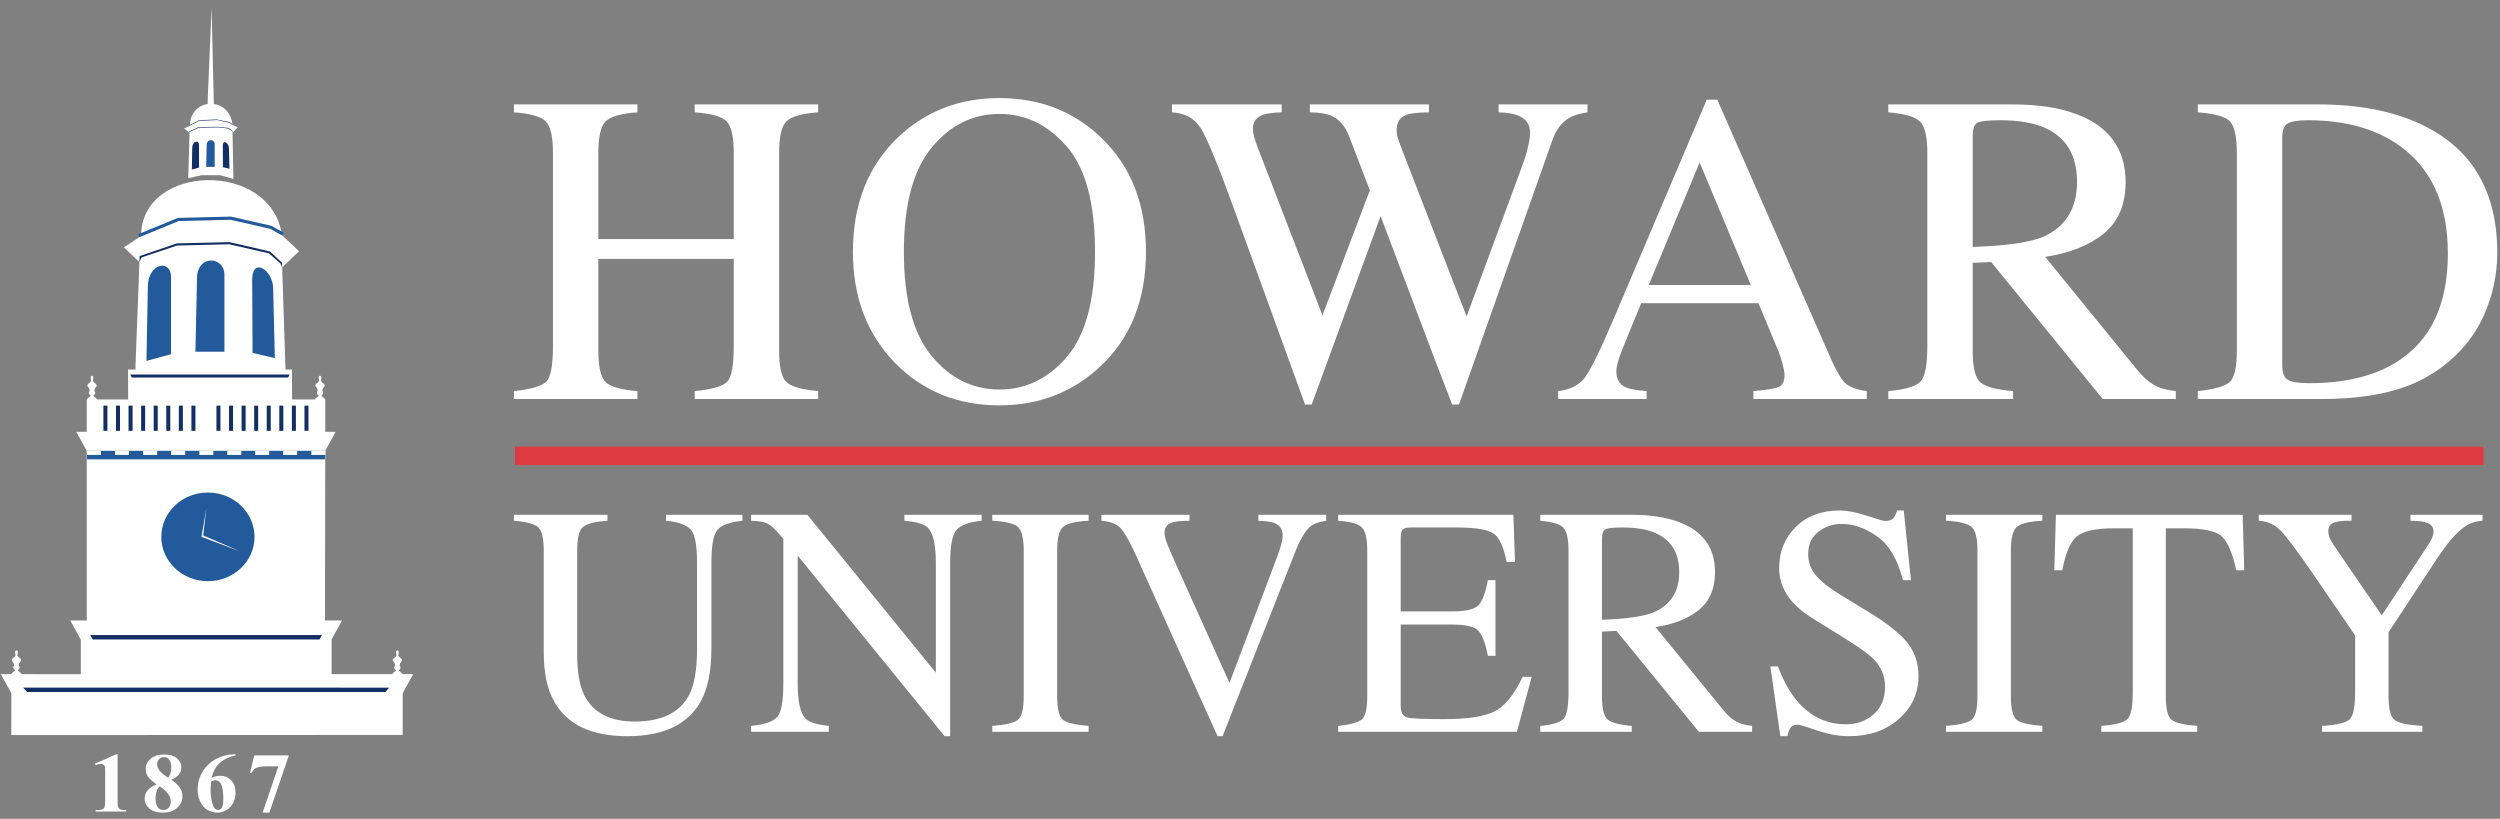 <?xml version="1.0" encoding="UTF-8"?>
<svg width="229px" height="75px" viewBox="0 0 229 75" version="1.1" xmlns="http://www.w3.org/2000/svg" xmlns:xlink="http://www.w3.org/1999/xlink">
    <rect x="0" y="0" width="229" height="75" fill="#808080" stroke="none"/>
    <!-- Generator: Sketch 51.2 (57519) - http://www.bohemiancoding.com/sketch -->
    <title>site-logo-lined</title>
    <desc>Created with Sketch.</desc>
    <defs></defs>
    <g id="Symbols" stroke="none" stroke-width="1" fill="none" fill-rule="evenodd">
        <g id="Logos/Howard-Logo/White">
            <g id="site-logo-lined">
                <path d="M10.773,69.091 L10.773,73.295 C10.773,73.613 10.786,73.816 10.815,73.904 C10.843,73.992 10.905,74.065 10.995,74.121 C11.087,74.177 11.233,74.205 11.435,74.205 L11.556,74.205 L11.556,74.335 L8.757,74.335 L8.757,74.205 L8.899,74.205 C9.126,74.205 9.288,74.179 9.386,74.129 C9.484,74.077 9.549,74.008 9.582,73.917 C9.616,73.829 9.634,73.62 9.634,73.295 L9.634,70.632 C9.634,70.39 9.623,70.239 9.598,70.179 C9.575,70.119 9.532,70.067 9.467,70.026 C9.403,69.985 9.329,69.962 9.246,69.962 C9.113,69.962 8.951,70.003 8.762,70.083 L8.692,69.955 L10.643,69.091 L10.773,69.091" id="Fill-5" fill="#FFFFFF" fill-rule="nonzero"></path>
                <path d="M15.7,71.429 C16.08,71.695 16.343,71.942 16.488,72.17 C16.633,72.399 16.707,72.661 16.707,72.956 C16.707,73.37 16.544,73.72 16.221,74.007 C15.898,74.292 15.459,74.436 14.905,74.436 C14.379,74.436 13.972,74.31 13.685,74.061 C13.397,73.81 13.253,73.504 13.253,73.143 C13.253,72.867 13.337,72.625 13.503,72.417 C13.669,72.209 13.948,72.02 14.338,71.848 C13.915,71.541 13.642,71.291 13.525,71.094 C13.405,70.897 13.346,70.669 13.346,70.408 C13.346,70.064 13.497,69.762 13.798,69.502 C14.099,69.24 14.513,69.111 15.035,69.111 C15.543,69.111 15.931,69.226 16.203,69.456 C16.476,69.688 16.613,69.965 16.613,70.287 C16.613,70.528 16.539,70.743 16.39,70.929 C16.243,71.115 16.012,71.281 15.7,71.429 Z M14.629,72.031 C14.547,72.102 14.489,72.166 14.456,72.224 C14.404,72.314 14.356,72.443 14.315,72.611 C14.271,72.781 14.251,72.958 14.251,73.143 C14.251,73.382 14.282,73.582 14.345,73.74 C14.408,73.902 14.497,74.018 14.611,74.089 C14.726,74.159 14.845,74.194 14.968,74.194 C15.157,74.194 15.317,74.127 15.447,73.99 C15.577,73.855 15.642,73.668 15.642,73.431 C15.647,72.938 15.309,72.471 14.629,72.031 Z M15.403,71.24 C15.499,71.114 15.571,70.971 15.618,70.817 C15.665,70.661 15.689,70.489 15.689,70.303 C15.689,69.975 15.617,69.725 15.469,69.55 C15.361,69.417 15.211,69.352 15.019,69.352 C14.845,69.352 14.697,69.412 14.574,69.535 C14.452,69.657 14.392,69.807 14.392,69.989 C14.392,70.173 14.46,70.363 14.597,70.56 C14.734,70.758 15.003,70.983 15.403,71.24 Z" id="Fill-6" fill="#FFFFFF" fill-rule="nonzero"></path>
                <path d="M21.584,69.091 L21.584,69.192 C21.111,69.31 20.731,69.46 20.443,69.644 C20.158,69.826 19.931,70.049 19.765,70.311 C19.597,70.573 19.469,70.897 19.377,71.284 C19.494,71.207 19.588,71.158 19.664,71.134 C19.834,71.084 20.007,71.059 20.181,71.059 C20.578,71.059 20.91,71.198 21.176,71.476 C21.442,71.756 21.575,72.136 21.575,72.618 C21.575,72.957 21.505,73.267 21.359,73.55 C21.214,73.833 21.01,74.052 20.746,74.206 C20.48,74.359 20.199,74.436 19.897,74.436 C19.569,74.436 19.266,74.35 18.989,74.177 C18.711,74.004 18.493,73.751 18.338,73.418 C18.182,73.085 18.103,72.723 18.103,72.331 C18.103,71.755 18.248,71.219 18.535,70.724 C18.821,70.227 19.228,69.832 19.756,69.54 C20.284,69.247 20.894,69.096 21.584,69.091 Z M19.326,71.592 C19.301,71.941 19.288,72.195 19.288,72.358 C19.288,72.706 19.323,73.043 19.394,73.37 C19.463,73.695 19.56,73.923 19.681,74.056 C19.767,74.149 19.87,74.194 19.988,74.194 C20.109,74.194 20.219,74.127 20.313,73.993 C20.408,73.857 20.456,73.582 20.456,73.167 C20.456,72.471 20.368,71.989 20.192,71.725 C20.079,71.553 19.927,71.467 19.736,71.467 C19.63,71.467 19.494,71.509 19.326,71.592 Z" id="Fill-7" fill="#FFFFFF" fill-rule="nonzero"></path>
                <path d="M24.052,74.436 L25.5,70.197 L24.399,70.197 C23.968,70.197 23.642,70.25 23.425,70.359 C23.272,70.436 23.149,70.58 23.048,70.79 L22.899,70.79 L23.285,69.192 L26.463,69.192 L24.671,74.436 L24.052,74.436" id="Fill-8" fill="#FFFFFF" fill-rule="nonzero"></path>
                <path d="M36.863,61.752 L36.884,61.751 C36.71,61.529 36.648,61.546 36.541,61.439 C36.468,61.366 36.783,61.283 36.667,61.066 C36.504,60.759 36.831,60.599 36.829,60.482 C36.824,60.292 36.642,60.287 36.504,60.087 C36.434,59.984 36.643,59.612 36.407,59.577 L36.407,59.571 C36.153,59.599 36.368,59.981 36.299,60.083 C36.159,60.285 35.979,60.29 35.975,60.481 C35.972,60.597 36.299,60.756 36.135,61.062 C36.02,61.28 36.335,61.364 36.262,61.437 C36.154,61.543 36.091,61.526 35.919,61.748 L35.978,61.752 L30.376,61.752 L30.376,58.565 L31.33,56.833 L29.768,56.833 L29.793,41.292 L30.748,39.554 L29.793,39.554 L29.793,36.593 L29.797,36.593 C29.797,36.59 29.797,36.59 29.793,36.588 C29.623,36.371 29.563,36.387 29.455,36.28 C29.382,36.209 29.697,36.124 29.582,35.907 C29.418,35.602 29.746,35.442 29.743,35.324 C29.736,35.133 29.556,35.131 29.418,34.928 C29.348,34.825 29.556,34.454 29.319,34.417 L29.319,34.413 C29.067,34.443 29.283,34.819 29.213,34.925 C29.073,35.127 28.893,35.131 28.888,35.323 C28.886,35.438 29.213,35.598 29.047,35.905 C28.932,36.121 29.248,36.205 29.175,36.278 C29.069,36.384 29.005,36.367 28.833,36.588 L26.755,36.588 L26.741,33.851 L11.726,33.847 L11.741,36.588 L8.908,36.588 C8.74,36.371 8.675,36.387 8.568,36.28 C8.494,36.209 8.811,36.124 8.694,35.907 C8.531,35.602 8.858,35.442 8.856,35.324 C8.85,35.133 8.67,35.131 8.531,34.928 C8.46,34.825 8.67,34.454 8.433,34.417 L8.433,34.413 C8.181,34.443 8.397,34.819 8.326,34.925 C8.188,35.127 8.007,35.131 8.002,35.323 C7.999,35.438 8.326,35.598 8.163,35.905 C8.046,36.121 8.363,36.205 8.291,36.278 C8.182,36.384 8.12,36.367 7.947,36.588 L7.946,36.588 L7.946,39.554 L6.986,39.554 L7.946,41.303 L7.946,56.833 L6.435,56.833 L7.403,58.587 L7.403,61.758 L1.905,61.752 L1.987,61.748 C1.815,61.529 1.753,61.543 1.643,61.438 C1.572,61.366 1.886,61.28 1.771,61.064 C1.608,60.759 1.935,60.599 1.932,60.482 C1.927,60.29 1.747,60.287 1.608,60.085 C1.539,59.982 1.747,59.611 1.51,59.575 L1.51,59.57 C1.257,59.599 1.474,59.978 1.403,60.081 C1.264,60.285 1.083,60.287 1.078,60.479 C1.076,60.595 1.403,60.756 1.238,61.062 C1.124,61.278 1.439,61.362 1.365,61.434 C1.258,61.542 1.195,61.522 1.024,61.745 L1.126,61.752 L0.073,61.752 L1.041,63.493 L1.033,67.334 L36.884,67.32 L36.886,63.496 L37.843,61.752 L36.863,61.752" id="Fill-9" fill="#FFFFFF" fill-rule="nonzero"></path>
                <path d="M27.392,23.009 L25.827,21.539 C24.853,14.662 12.925,14.954 12.925,21.62 L11.349,22.657 L12.774,24.014 L12.413,33.416 L12.413,33.912 L26.158,33.998 L25.846,24.493 L27.392,23.009" id="Fill-10" fill="#FFFFFF" fill-rule="nonzero"></path>
                <path d="M21.777,11.669 L21.3,11.436 C21.17,10.259 20.405,9.633 19.585,9.519 L19.588,9.519 L19.381,0.679 L19.01,9.522 L19.058,9.522 C18.19,9.633 17.399,10.31 17.399,11.523 L18.309,11.503 L17.399,11.523 L16.868,11.759 L17.364,12.162 L17.246,16.125 L17.246,16.319 L18.477,16.046 L20.159,16.049 L21.379,16.392 L21.3,12.155 L21.777,11.669" id="Fill-11" fill="#FFFFFF" fill-rule="nonzero"></path>
                <polyline id="Fill-12" fill="#122E62" fill-rule="nonzero" points="2.119 62.983 35.64 62.988 35.302 63.389 2.483 63.389 2.119 62.983"></polyline>
                <polyline id="Fill-13" fill="#122E62" fill-rule="nonzero" points="8.263 58.17 29.483 58.174 29.272 58.574 8.496 58.574 8.263 58.17"></polyline>
                <polyline id="Fill-14" fill="#122E62" fill-rule="nonzero" points="11.927 34.308 26.528 34.31 26.383 34.585 12.086 34.585 11.927 34.308"></polyline>
                <path d="M23.313,49.176 C23.313,51.42 21.401,53.236 19.044,53.236 C16.687,53.236 14.775,51.42 14.775,49.176 C14.775,46.933 16.687,45.115 19.044,45.115 C21.401,45.115 23.313,46.933 23.313,49.176" id="Fill-15" fill="#225A9B" fill-rule="nonzero"></path>
                <polyline id="Fill-16" fill="#122E62" fill-rule="nonzero" points="17.359 12.167 17.344 12.03 18.206 11.64 19.986 11.617 20.96 11.722 21.3 12.026 21.302 12.17 21.263 12.04 20.925 11.776 19.982 11.668 18.214 11.696 17.386 12.076 17.359 12.167"></polyline>
                <polyline id="Fill-17" fill="#122E62" fill-rule="nonzero" points="17.373 11.461 18.26 11.012 19.85 10.943 21.036 11.193 21.293 11.369 21.3 11.436 21.016 11.252 19.894 10.996 18.267 11.067 17.407 11.501 17.373 11.461"></polyline>
                <path d="M17.9,32.217 L20.557,32.217 L20.557,25.149 C20.557,23.536 18.209,23.281 18.053,25.296 L17.9,32.217" id="Fill-18" fill="#225A9B" fill-rule="nonzero"></path>
                <path d="M13.416,33.056 L15.667,32.444 L15.667,25.374 C15.667,23.762 13.675,24.049 13.545,26.097 L13.416,33.056" id="Fill-19" fill="#225A9B" fill-rule="nonzero"></path>
                <path d="M23.135,32.328 L25.175,32.804 L25.021,26.432 C25.021,24.82 23.217,23.526 23.1,25.472 L23.135,32.328" id="Fill-20" fill="#225A9B" fill-rule="nonzero"></path>
                <path d="M18.886,15.284 L19.664,15.284 L19.664,13.214 C19.664,12.74 18.976,12.666 18.932,13.257 L18.886,15.284" id="Fill-21" fill="#225A9B" fill-rule="nonzero"></path>
                <path d="M17.573,15.53 L18.232,15.348 L18.232,13.279 C18.232,12.806 17.65,12.89 17.611,13.49 L17.573,15.53" id="Fill-22" fill="#122E62" fill-rule="nonzero"></path>
                <path d="M20.422,15.316 L21.018,15.455 L20.973,13.589 C20.973,13.115 20.444,12.738 20.41,13.308 L20.422,15.316" id="Fill-23" fill="#122E62" fill-rule="nonzero"></path>
                <polyline id="Fill-24" fill="#FFFFFF" fill-rule="nonzero" points="18.908 46.494 18.456 49.176 22.01 50.517 18.615 49.044 18.908 46.494"></polyline>
                <polyline id="Fill-25" fill="#FFFFFF" fill-rule="nonzero" points="12.72 21.588 16.33 20.105 21.141 19.986 24.805 20.822 25.924 21.445"></polyline>
                <polyline id="Stroke-26" stroke="#225A9B" stroke-width="0.292" points="12.72 21.588 16.33 20.105 21.141 19.986 24.805 20.822 25.924 21.445"></polyline>
                <path d="M16.184,22.297 C16.155,22.302 12.788,23.461 12.788,23.461 L12.774,24.014 L12.967,23.579 L16.218,22.49 C16.218,22.496 20.998,22.375 20.998,22.375 C20.998,22.379 24.631,23.209 24.638,23.21 C24.638,23.221 25.673,24.115 25.673,24.115 L25.846,24.493 L25.837,24.065 L24.727,23.037 C24.683,23.015 21.018,22.179 21.018,22.179 C20.991,22.175 16.184,22.297 16.184,22.297" id="Fill-27" fill="#122E62" fill-rule="nonzero"></path>
                <polyline id="Fill-28" fill="#225A9B" fill-rule="nonzero" points="7.975 42.073 29.764 42.073 29.764 41.295 7.972 41.295 7.975 42.073"></polyline>
                <polygon id="Fill-29" fill="#FFFFFF" fill-rule="nonzero" points="7.966 41.295 9.249 41.295 9.249 41.673 7.966 41.673"></polygon>
                <polygon id="Fill-30" fill="#FFFFFF" fill-rule="nonzero" points="10.531 41.295 11.815 41.295 11.815 41.673 10.531 41.673"></polygon>
                <polygon id="Fill-31" fill="#FFFFFF" fill-rule="nonzero" points="13.113 41.295 14.398 41.295 14.398 41.673 13.113 41.673"></polygon>
                <polygon id="Fill-32" fill="#FFFFFF" fill-rule="nonzero" points="15.678 41.295 16.962 41.295 16.962 41.673 15.678 41.673"></polygon>
                <polygon id="Fill-33" fill="#FFFFFF" fill-rule="nonzero" points="18.26 41.295 19.542 41.295 19.542 41.673 18.26 41.673"></polygon>
                <polygon id="Fill-34" fill="#FFFFFF" fill-rule="nonzero" points="20.816 41.295 22.1 41.295 22.1 41.673 20.816 41.673"></polygon>
                <polygon id="Fill-35" fill="#FFFFFF" fill-rule="nonzero" points="23.373 41.295 24.658 41.295 24.658 41.673 23.373 41.673"></polygon>
                <polygon id="Fill-36" fill="#FFFFFF" fill-rule="nonzero" points="28.519 41.295 29.804 41.295 29.804 41.673 28.519 41.673"></polygon>
                <polygon id="Fill-37" fill="#FFFFFF" fill-rule="nonzero" points="25.938 41.295 27.222 41.295 27.222 41.673 25.938 41.673"></polygon>
                <polygon id="Fill-38" fill="#122E62" fill-rule="nonzero" points="9.472 37.158 9.839 37.158 9.839 39.464 9.472 39.464"></polygon>
                <polygon id="Fill-39" fill="#122E62" fill-rule="nonzero" points="10.625 37.158 10.993 37.158 10.993 39.464 10.625 39.464"></polygon>
                <polygon id="Fill-40" fill="#122E62" fill-rule="nonzero" points="11.775 37.158 12.145 37.158 12.145 39.464 11.775 39.464"></polygon>
                <polygon id="Fill-41" fill="#122E62" fill-rule="nonzero" points="12.929 37.158 13.295 37.158 13.295 39.464 12.929 39.464"></polygon>
                <polygon id="Fill-42" fill="#122E62" fill-rule="nonzero" points="14.079 37.158 14.448 37.158 14.448 39.464 14.079 39.464"></polygon>
                <polygon id="Fill-43" fill="#122E62" fill-rule="nonzero" points="15.23 37.158 15.599 37.158 15.599 39.464 15.23 39.464"></polygon>
                <polygon id="Fill-44" fill="#122E62" fill-rule="nonzero" points="16.382 37.158 16.75 37.158 16.75 39.464 16.382 39.464"></polygon>
                <polygon id="Fill-45" fill="#122E62" fill-rule="nonzero" points="17.534 37.158 17.902 37.158 17.902 39.464 17.534 39.464"></polygon>
                <polygon id="Fill-46" fill="#122E62" fill-rule="nonzero" points="19.826 37.158 20.193 37.158 20.193 39.464 19.826 39.464"></polygon>
                <polygon id="Fill-47" fill="#122E62" fill-rule="nonzero" points="20.98 37.158 21.346 37.158 21.346 39.464 20.98 39.464"></polygon>
                <polygon id="Fill-48" fill="#122E62" fill-rule="nonzero" points="22.13 37.158 22.498 37.158 22.498 39.464 22.13 39.464"></polygon>
                <polygon id="Fill-49" fill="#122E62" fill-rule="nonzero" points="23.283 37.158 23.649 37.158 23.649 39.464 23.283 39.464"></polygon>
                <polygon id="Fill-50" fill="#122E62" fill-rule="nonzero" points="24.432 37.158 24.799 37.158 24.799 39.464 24.432 39.464"></polygon>
                <polygon id="Fill-51" fill="#122E62" fill-rule="nonzero" points="25.584 37.158 25.952 37.158 25.952 39.464 25.584 39.464"></polygon>
                <polygon id="Fill-52" fill="#122E62" fill-rule="nonzero" points="26.737 37.158 27.104 37.158 27.104 39.464 26.737 39.464"></polygon>
                <polygon id="Fill-53" fill="#122E62" fill-rule="nonzero" points="27.889 37.158 28.256 37.158 28.256 39.464 27.889 39.464"></polygon>
                <path d="M47.077,35.825 C48.666,35.653 49.659,35.36 50.056,34.946 C50.453,34.528 50.651,33.444 50.651,31.69 L50.651,13.99 C50.651,12.516 50.429,11.557 49.986,11.115 C49.544,10.673 48.573,10.396 47.077,10.29 L47.077,9.565 L58.384,9.565 L58.384,10.29 C56.895,10.396 55.928,10.673 55.48,11.115 C55.033,11.557 54.809,12.516 54.809,13.99 L54.809,21.897 L67.211,21.897 L67.211,13.99 C67.211,12.516 66.993,11.557 66.555,11.115 C66.117,10.673 65.145,10.396 63.636,10.29 L63.636,9.565 L74.944,9.565 L74.944,10.29 C73.448,10.396 72.476,10.673 72.034,11.115 C71.59,11.557 71.368,12.516 71.368,13.99 L71.368,32.125 C71.368,33.62 71.59,34.576 72.034,34.995 C72.476,35.414 73.448,35.692 74.944,35.825 L74.944,36.55 L63.636,36.55 L63.636,35.825 C65.237,35.669 66.234,35.379 66.624,34.954 C67.015,34.532 67.211,33.444 67.211,31.69 L67.211,23.71 L54.809,23.71 L54.809,32.125 C54.809,33.62 55.033,34.578 55.48,35.007 C55.928,35.432 56.895,35.705 58.384,35.825 L58.384,36.55 L47.077,36.55 L47.077,35.825" id="Fill-54" fill="#FFFFFF" fill-rule="nonzero"></path>
                <path d="M82.247,12.589 C84.768,10.188 87.867,8.984 91.548,8.984 C95.243,8.984 98.349,10.193 100.872,12.61 C103.604,15.228 104.97,18.713 104.97,23.067 C104.97,27.492 103.558,31.008 100.73,33.623 C98.196,35.963 95.135,37.131 91.548,37.131 C87.708,37.131 84.522,35.836 81.987,33.248 C79.414,30.603 78.126,27.213 78.126,23.067 C78.126,18.713 79.501,15.221 82.247,12.589 Z M85.33,32.597 C87.021,34.653 89.097,35.68 91.558,35.68 C93.967,35.68 96.027,34.678 97.736,32.675 C99.447,30.674 100.303,27.472 100.303,23.067 C100.303,18.612 99.437,15.391 97.707,13.409 C95.977,11.425 93.927,10.435 91.558,10.435 C89.111,10.435 87.036,11.462 85.341,13.518 C83.644,15.575 82.795,18.758 82.795,23.067 C82.795,27.367 83.641,30.542 85.33,32.597 Z" id="Fill-55" fill="#FFFFFF" fill-rule="nonzero"></path>
                <path d="M117.402,9.565 L117.402,10.29 C116.6,10.317 116.028,10.392 115.688,10.51 C115.078,10.739 114.773,11.156 114.773,11.76 C114.773,12.029 114.81,12.29 114.883,12.545 C114.957,12.802 115.067,13.13 115.213,13.532 L121.138,28.883 L125.48,17.435 L123.561,12.437 C123.197,11.519 122.656,10.905 121.933,10.594 C121.504,10.406 120.854,10.304 119.984,10.29 L119.984,9.565 L130.891,9.565 L130.891,10.29 C129.897,10.304 129.21,10.378 128.837,10.51 C128.233,10.739 127.932,11.21 127.932,11.92 C127.932,12.162 127.958,12.373 128.012,12.555 C128.064,12.736 128.197,13.108 128.411,13.672 L134.342,28.983 L139.457,15.128 C139.752,14.339 139.951,13.636 140.057,13.019 C140.124,12.672 140.159,12.391 140.159,12.176 C140.159,11.414 139.798,10.886 139.078,10.592 C138.676,10.417 138.073,10.317 137.269,10.29 L137.269,9.565 L145.41,9.565 L145.41,10.29 C144.682,10.399 144.13,10.57 143.745,10.797 C143.058,11.192 142.543,11.87 142.201,12.829 L133.643,37.058 L133.017,37.058 L131.216,32.368 L126.463,19.796 L120.15,37.058 L119.542,37.058 L113.009,19.064 C111.572,15.105 110.571,12.671 110.002,11.76 C109.435,10.848 108.554,10.358 107.352,10.29 L107.352,9.565 L117.402,9.565" id="Fill-56" fill="#FFFFFF" fill-rule="nonzero"></path>
                <path d="M142.723,36.55 L142.723,35.825 C143.791,35.706 144.594,35.311 145.129,34.64 C145.663,33.967 146.571,32.128 147.847,29.12 L156.34,9.129 L157.305,9.129 L167.421,32.204 C168.08,33.753 168.609,34.709 169.003,35.075 C169.399,35.444 170.065,35.692 170.996,35.825 L170.996,36.55 L160.609,36.55 L160.609,35.825 C161.817,35.721 162.594,35.592 162.94,35.44 C163.287,35.288 163.462,34.914 163.462,34.317 C163.462,34.117 163.393,33.766 163.263,33.265 C163.126,32.762 162.94,32.233 162.7,31.677 L161.071,27.773 L150.335,27.773 C149.231,30.427 148.576,32.05 148.368,32.639 C148.162,33.229 148.058,33.695 148.058,34.038 C148.058,34.728 148.341,35.203 148.899,35.47 C149.239,35.628 149.884,35.745 150.832,35.825 L150.832,36.55 L142.723,36.55 Z M160.373,26.104 L155.686,14.881 L151.028,26.104 L160.373,26.104 Z" id="Fill-57" fill="#FFFFFF" fill-rule="nonzero"></path>
                <path d="M172.967,35.825 C174.565,35.68 175.563,35.379 175.955,34.914 C176.347,34.453 176.543,33.378 176.543,31.69 L176.543,13.99 C176.543,12.541 176.322,11.594 175.882,11.144 C175.442,10.696 174.472,10.411 172.967,10.29 L172.967,9.565 L184.319,9.565 C186.677,9.565 188.647,9.865 190.222,10.46 C193.21,11.592 194.706,13.67 194.706,16.696 C194.706,18.727 194.046,20.29 192.725,21.378 C191.402,22.468 189.611,23.184 187.339,23.53 L195.75,33.855 C196.269,34.499 196.786,34.968 197.307,35.263 C197.826,35.557 198.49,35.745 199.303,35.825 L199.303,36.55 L192.612,36.55 L182.389,24 L180.7,24.073 L180.7,32.118 C180.7,33.642 180.931,34.608 181.392,35.013 C181.852,35.421 182.855,35.692 184.4,35.825 L184.4,36.55 L172.967,36.55 L172.967,35.825 Z M187.009,21.751 C189.175,20.847 190.256,19.148 190.256,16.647 C190.256,14.245 189.285,12.603 187.344,11.725 C186.306,11.253 184.93,11.015 183.215,11.015 C182.058,11.015 181.351,11.099 181.088,11.267 C180.83,11.435 180.7,11.83 180.7,12.446 L180.7,22.621 C183.644,22.523 185.742,22.231 187.009,21.751 Z" id="Fill-58" fill="#FFFFFF" fill-rule="nonzero"></path>
                <path d="M201.32,35.825 C202.801,35.667 203.768,35.396 204.218,35.015 C204.668,34.636 204.893,33.672 204.893,32.125 L204.893,13.99 C204.893,12.49 204.675,11.523 204.24,11.095 C203.802,10.666 202.83,10.396 201.32,10.29 L201.32,9.565 L212.356,9.565 C216.074,9.565 219.22,10.177 221.791,11.397 C226.43,13.589 228.748,17.504 228.748,23.148 C228.748,25.18 228.329,27.11 227.498,28.942 C226.667,30.774 225.409,32.322 223.732,33.584 C222.663,34.381 221.558,34.983 220.411,35.396 C218.319,36.167 215.748,36.55 212.694,36.55 L201.32,36.55 L201.32,35.825 Z M209.541,34.78 C209.868,34.992 210.544,35.099 211.572,35.099 C214.77,35.099 217.403,34.467 219.47,33.2 C222.637,31.253 224.224,27.927 224.224,23.216 C224.224,19.015 222.921,15.857 220.308,13.736 C218.067,11.922 215.104,11.015 211.412,11.015 C210.489,11.015 209.868,11.118 209.541,11.315 C209.215,11.515 209.052,11.954 209.052,12.633 L209.052,33.461 C209.052,34.127 209.215,34.566 209.541,34.78 Z" id="Fill-59" fill="#FFFFFF" fill-rule="nonzero"></path>
                <path d="M55.644,47.157 L55.644,47.7 C54.483,47.78 53.731,47.975 53.387,48.286 C53.044,48.597 52.871,49.308 52.871,50.424 L52.871,60.014 C52.871,61.586 53.088,62.812 53.525,63.69 C54.335,65.29 55.875,66.092 58.139,66.092 C60.621,66.092 62.289,65.272 63.138,63.633 C63.613,62.715 63.85,61.301 63.85,59.387 L63.85,51.584 C63.85,49.94 63.652,48.908 63.257,48.492 C62.863,48.073 62.11,47.81 61.006,47.7 L61.006,47.157 L68.008,47.157 L68.008,47.7 C66.833,47.83 66.064,48.113 65.704,48.552 C65.344,48.988 65.164,49.999 65.164,51.584 L65.164,59.384 C65.164,61.451 64.842,63.067 64.203,64.227 C63.019,66.364 60.771,67.435 57.457,67.435 C54.181,67.435 51.954,66.381 50.77,64.27 C50.128,63.138 49.807,61.647 49.807,59.791 L49.807,50.424 C49.807,49.319 49.637,48.612 49.299,48.301 C48.957,47.992 48.215,47.791 47.073,47.7 L47.073,47.157 L55.644,47.157" id="Fill-60" fill="#FFFFFF" fill-rule="nonzero"></path>
                <path d="M68.799,66.492 C70.057,66.363 70.862,66.083 71.22,65.647 C71.577,65.212 71.754,64.201 71.754,62.615 L71.754,49.361 L71.34,48.877 C70.893,48.358 70.513,48.036 70.202,47.916 C69.891,47.791 69.423,47.722 68.799,47.7 L68.799,47.157 L73.958,47.157 L85.723,61.615 L85.723,51.561 C85.723,49.91 85.479,48.833 84.989,48.334 C84.664,48.012 83.95,47.8 82.842,47.7 L82.842,47.157 L89.918,47.157 L89.918,47.7 C88.764,47.82 87.996,48.098 87.614,48.542 C87.228,48.981 87.036,49.992 87.036,51.573 L87.036,67.435 L86.526,67.435 L73.067,50.892 L73.067,62.613 C73.067,64.259 73.309,65.33 73.794,65.83 C74.109,66.153 74.816,66.373 75.913,66.492 L75.913,67.034 L68.799,67.034 L68.799,66.492" id="Fill-61" fill="#FFFFFF" fill-rule="nonzero"></path>
                <path d="M90.892,66.492 C92.099,66.401 92.881,66.218 93.237,65.938 C93.595,65.659 93.773,64.936 93.773,63.771 L93.773,50.424 C93.773,49.308 93.595,48.591 93.237,48.271 C92.881,47.952 92.099,47.761 90.892,47.7 L90.892,47.157 L99.717,47.157 L99.717,47.7 C98.513,47.761 97.731,47.952 97.372,48.271 C97.016,48.591 96.837,49.308 96.837,50.424 L96.837,63.771 C96.837,64.936 97.016,65.659 97.372,65.938 C97.731,66.218 98.513,66.401 99.717,66.492 L99.717,67.034 L90.892,67.034 L90.892,66.492" id="Fill-62" fill="#FFFFFF" fill-rule="nonzero"></path>
                <path d="M108.957,47.157 L108.957,47.7 C108.194,47.712 107.673,47.761 107.396,47.851 C106.911,48.007 106.67,48.326 106.67,48.808 C106.67,49.059 106.757,49.404 106.928,49.846 C107.101,50.29 107.417,51.024 107.884,52.053 L112.621,62.554 L116.924,51.176 C117.107,50.694 117.249,50.279 117.345,49.934 C117.443,49.589 117.495,49.308 117.495,49.091 C117.495,48.51 117.241,48.116 116.737,47.909 C116.44,47.791 115.949,47.722 115.266,47.7 L115.266,47.157 L121.478,47.157 L121.478,47.7 C120.832,47.789 120.357,47.958 120.049,48.211 C119.584,48.588 119.124,49.351 118.667,50.491 L111.987,67.435 L111.53,67.435 L104.06,50.882 C103.43,49.492 102.928,48.626 102.549,48.286 C102.168,47.945 101.616,47.751 100.888,47.7 L100.888,47.157 L108.957,47.157" id="Fill-63" fill="#FFFFFF" fill-rule="nonzero"></path>
                <path d="M122.577,66.492 C123.692,66.373 124.414,66.176 124.746,65.895 C125.077,65.617 125.24,64.907 125.24,63.771 L125.24,50.424 C125.24,49.349 125.079,48.646 124.752,48.316 C124.426,47.987 123.701,47.78 122.577,47.7 L122.577,47.157 L138.627,47.157 L138.773,51.473 L138.007,51.473 C137.751,50.149 137.366,49.291 136.851,48.903 C136.336,48.511 135.189,48.317 133.41,48.317 L129.284,48.317 C128.839,48.317 128.564,48.39 128.459,48.531 C128.357,48.674 128.304,48.939 128.304,49.326 L128.304,56.007 L132.938,56.007 C134.239,56.007 135.07,55.818 135.427,55.443 C135.787,55.064 136.073,54.297 136.291,53.143 L136.985,53.143 L136.985,60.069 L136.291,60.069 C136.063,58.91 135.77,58.142 135.411,57.768 C135.054,57.392 134.229,57.206 132.938,57.206 L128.304,57.206 L128.304,64.655 C128.304,65.252 128.493,65.605 128.874,65.712 C129.253,65.821 130.387,65.873 132.277,65.873 C134.324,65.873 135.837,65.653 136.81,65.209 C137.786,64.766 138.672,63.694 139.475,61.993 L140.304,61.993 L138.947,67.034 L122.577,67.034 L122.577,66.492" id="Fill-64" fill="#FFFFFF" fill-rule="nonzero"></path>
                <path d="M141.087,66.492 C142.245,66.382 142.964,66.156 143.25,65.811 C143.532,65.469 143.676,64.666 143.676,63.406 L143.676,50.424 C143.676,49.358 143.515,48.659 143.196,48.33 C142.878,48 142.173,47.791 141.087,47.7 L141.087,47.157 L149.445,47.157 C151.185,47.157 152.634,47.38 153.795,47.819 C155.996,48.648 157.097,50.181 157.097,52.409 C157.097,53.906 156.608,55.055 155.634,55.857 C154.655,56.66 153.326,57.188 151.645,57.442 L157.862,65.052 C158.247,65.523 158.63,65.866 159.016,66.08 C159.399,66.296 159.891,66.432 160.491,66.492 L160.491,67.034 L155.617,67.034 L148.062,57.786 L146.74,57.86 L146.74,63.775 C146.74,64.891 146.909,65.598 147.247,65.895 C147.587,66.194 148.33,66.394 149.47,66.492 L149.47,67.034 L141.087,67.034 L141.087,66.492 Z M151.401,56.118 C153.009,55.46 153.817,54.223 153.817,52.409 C153.817,50.663 153.093,49.471 151.657,48.835 C150.888,48.49 149.872,48.317 148.598,48.317 C147.741,48.317 147.22,48.381 147.027,48.503 C146.835,48.626 146.74,48.908 146.74,49.361 L146.74,56.77 C148.912,56.693 150.467,56.476 151.401,56.118 Z" id="Fill-65" fill="#FFFFFF" fill-rule="nonzero"></path>
                <path d="M162.857,61.049 C163.368,62.39 163.967,63.461 164.656,64.259 C165.854,65.65 167.343,66.346 169.118,66.346 C170.081,66.346 170.915,66.043 171.616,65.437 C172.318,64.833 172.67,63.984 172.67,62.9 C172.67,61.924 172.314,61.073 171.605,60.35 C171.14,59.892 170.166,59.201 168.679,58.283 L166.096,56.684 C165.319,56.195 164.699,55.703 164.241,55.203 C163.392,54.255 162.968,53.206 162.968,52.06 C162.968,50.544 163.474,49.281 164.486,48.271 C165.502,47.264 166.842,46.76 168.516,46.76 C169.203,46.76 170.029,46.919 170.997,47.241 C171.967,47.56 172.519,47.722 172.658,47.722 C173.033,47.722 173.289,47.638 173.431,47.47 C173.576,47.303 173.683,47.067 173.764,46.76 L174.385,46.76 L175.04,53.143 L174.311,53.143 C173.82,51.226 173.029,49.888 171.94,49.13 C170.854,48.372 169.78,47.992 168.717,47.992 C167.89,47.992 167.169,48.233 166.554,48.719 C165.937,49.203 165.63,49.872 165.63,50.734 C165.63,51.505 165.868,52.164 166.342,52.713 C166.813,53.271 167.549,53.85 168.539,54.456 L171.202,56.084 C172.869,57.102 174.043,58.032 174.726,58.881 C175.395,59.739 175.733,60.751 175.733,61.921 C175.733,63.493 175.136,64.803 173.941,65.855 C172.747,66.908 171.222,67.435 169.365,67.435 C168.432,67.435 167.455,67.257 166.439,66.908 C165.421,66.557 164.84,66.382 164.691,66.382 C164.338,66.382 164.099,66.494 163.977,66.718 C163.854,66.94 163.771,67.179 163.734,67.435 L163.077,67.435 L162.166,61.049 L162.857,61.049" id="Fill-66" fill="#FFFFFF" fill-rule="nonzero"></path>
                <path d="M178.252,66.492 C179.458,66.401 180.241,66.218 180.599,65.938 C180.957,65.659 181.135,64.936 181.135,63.771 L181.135,50.424 C181.135,49.308 180.957,48.591 180.599,48.271 C180.241,47.952 179.458,47.761 178.252,47.7 L178.252,47.157 L187.079,47.157 L187.079,47.7 C185.872,47.761 185.09,47.952 184.734,48.271 C184.376,48.591 184.197,49.308 184.197,50.424 L184.197,63.771 C184.197,64.936 184.376,65.659 184.734,65.938 C185.09,66.218 185.872,66.401 187.079,66.492 L187.079,67.034 L178.252,67.034 L178.252,66.492" id="Fill-67" fill="#FFFFFF" fill-rule="nonzero"></path>
                <path d="M188.321,47.157 L205.427,47.157 L205.573,52.235 L204.843,52.235 C204.49,50.637 204.042,49.598 203.499,49.116 C202.954,48.633 201.812,48.393 200.067,48.393 L198.387,48.393 L198.387,63.771 C198.387,64.936 198.566,65.659 198.925,65.938 C199.282,66.218 200.064,66.401 201.27,66.492 L201.27,67.034 L192.479,67.034 L192.479,66.492 C193.768,66.392 194.569,66.181 194.888,65.856 C195.204,65.532 195.361,64.714 195.361,63.406 L195.361,48.393 L193.683,48.393 C192.011,48.393 190.875,48.63 190.267,49.109 C189.663,49.585 189.208,50.627 188.905,52.235 L188.176,52.235 L188.321,47.157" id="Fill-68" fill="#FFFFFF" fill-rule="nonzero"></path>
                <path d="M215.4,47.157 L215.4,47.7 C214.687,47.683 214.158,47.737 213.803,47.864 C213.447,47.992 213.27,48.265 213.27,48.687 C213.27,48.815 213.298,48.972 213.358,49.163 C213.416,49.355 213.552,49.607 213.759,49.92 L218.17,56.367 L222.482,49.815 C222.657,49.533 222.777,49.297 222.828,49.113 C222.881,48.927 222.91,48.788 222.91,48.7 C222.91,48.269 222.68,47.987 222.216,47.851 C221.939,47.761 221.469,47.712 220.799,47.7 L220.799,47.157 L227.4,47.157 L227.4,47.7 C226.789,47.731 226.246,47.913 225.766,48.245 C225.021,48.764 224.183,49.727 223.25,51.14 L218.792,57.913 L218.792,63.774 C218.792,64.939 218.979,65.666 219.356,65.955 C219.734,66.244 220.579,66.423 221.891,66.492 L221.891,67.034 L212.698,67.034 L212.698,66.492 C214.064,66.412 214.907,66.208 215.237,65.882 C215.562,65.555 215.73,64.735 215.73,63.423 L215.73,58.203 L211.778,52.43 C210.413,50.444 209.455,49.169 208.904,48.606 C208.354,48.042 207.687,47.742 206.899,47.7 L206.899,47.157 L215.4,47.157" id="Fill-69" fill="#FFFFFF" fill-rule="nonzero"></path>
                <path d="M47.173,41.757 L227.492,41.757" id="Fill-70" fill="#DD3B41" fill-rule="nonzero"></path>
                <path d="M47.173,41.757 L227.492,41.757" id="Stroke-71" stroke="#DD3B41" stroke-width="1.702"></path>
            </g>
        </g>
    </g>
</svg>